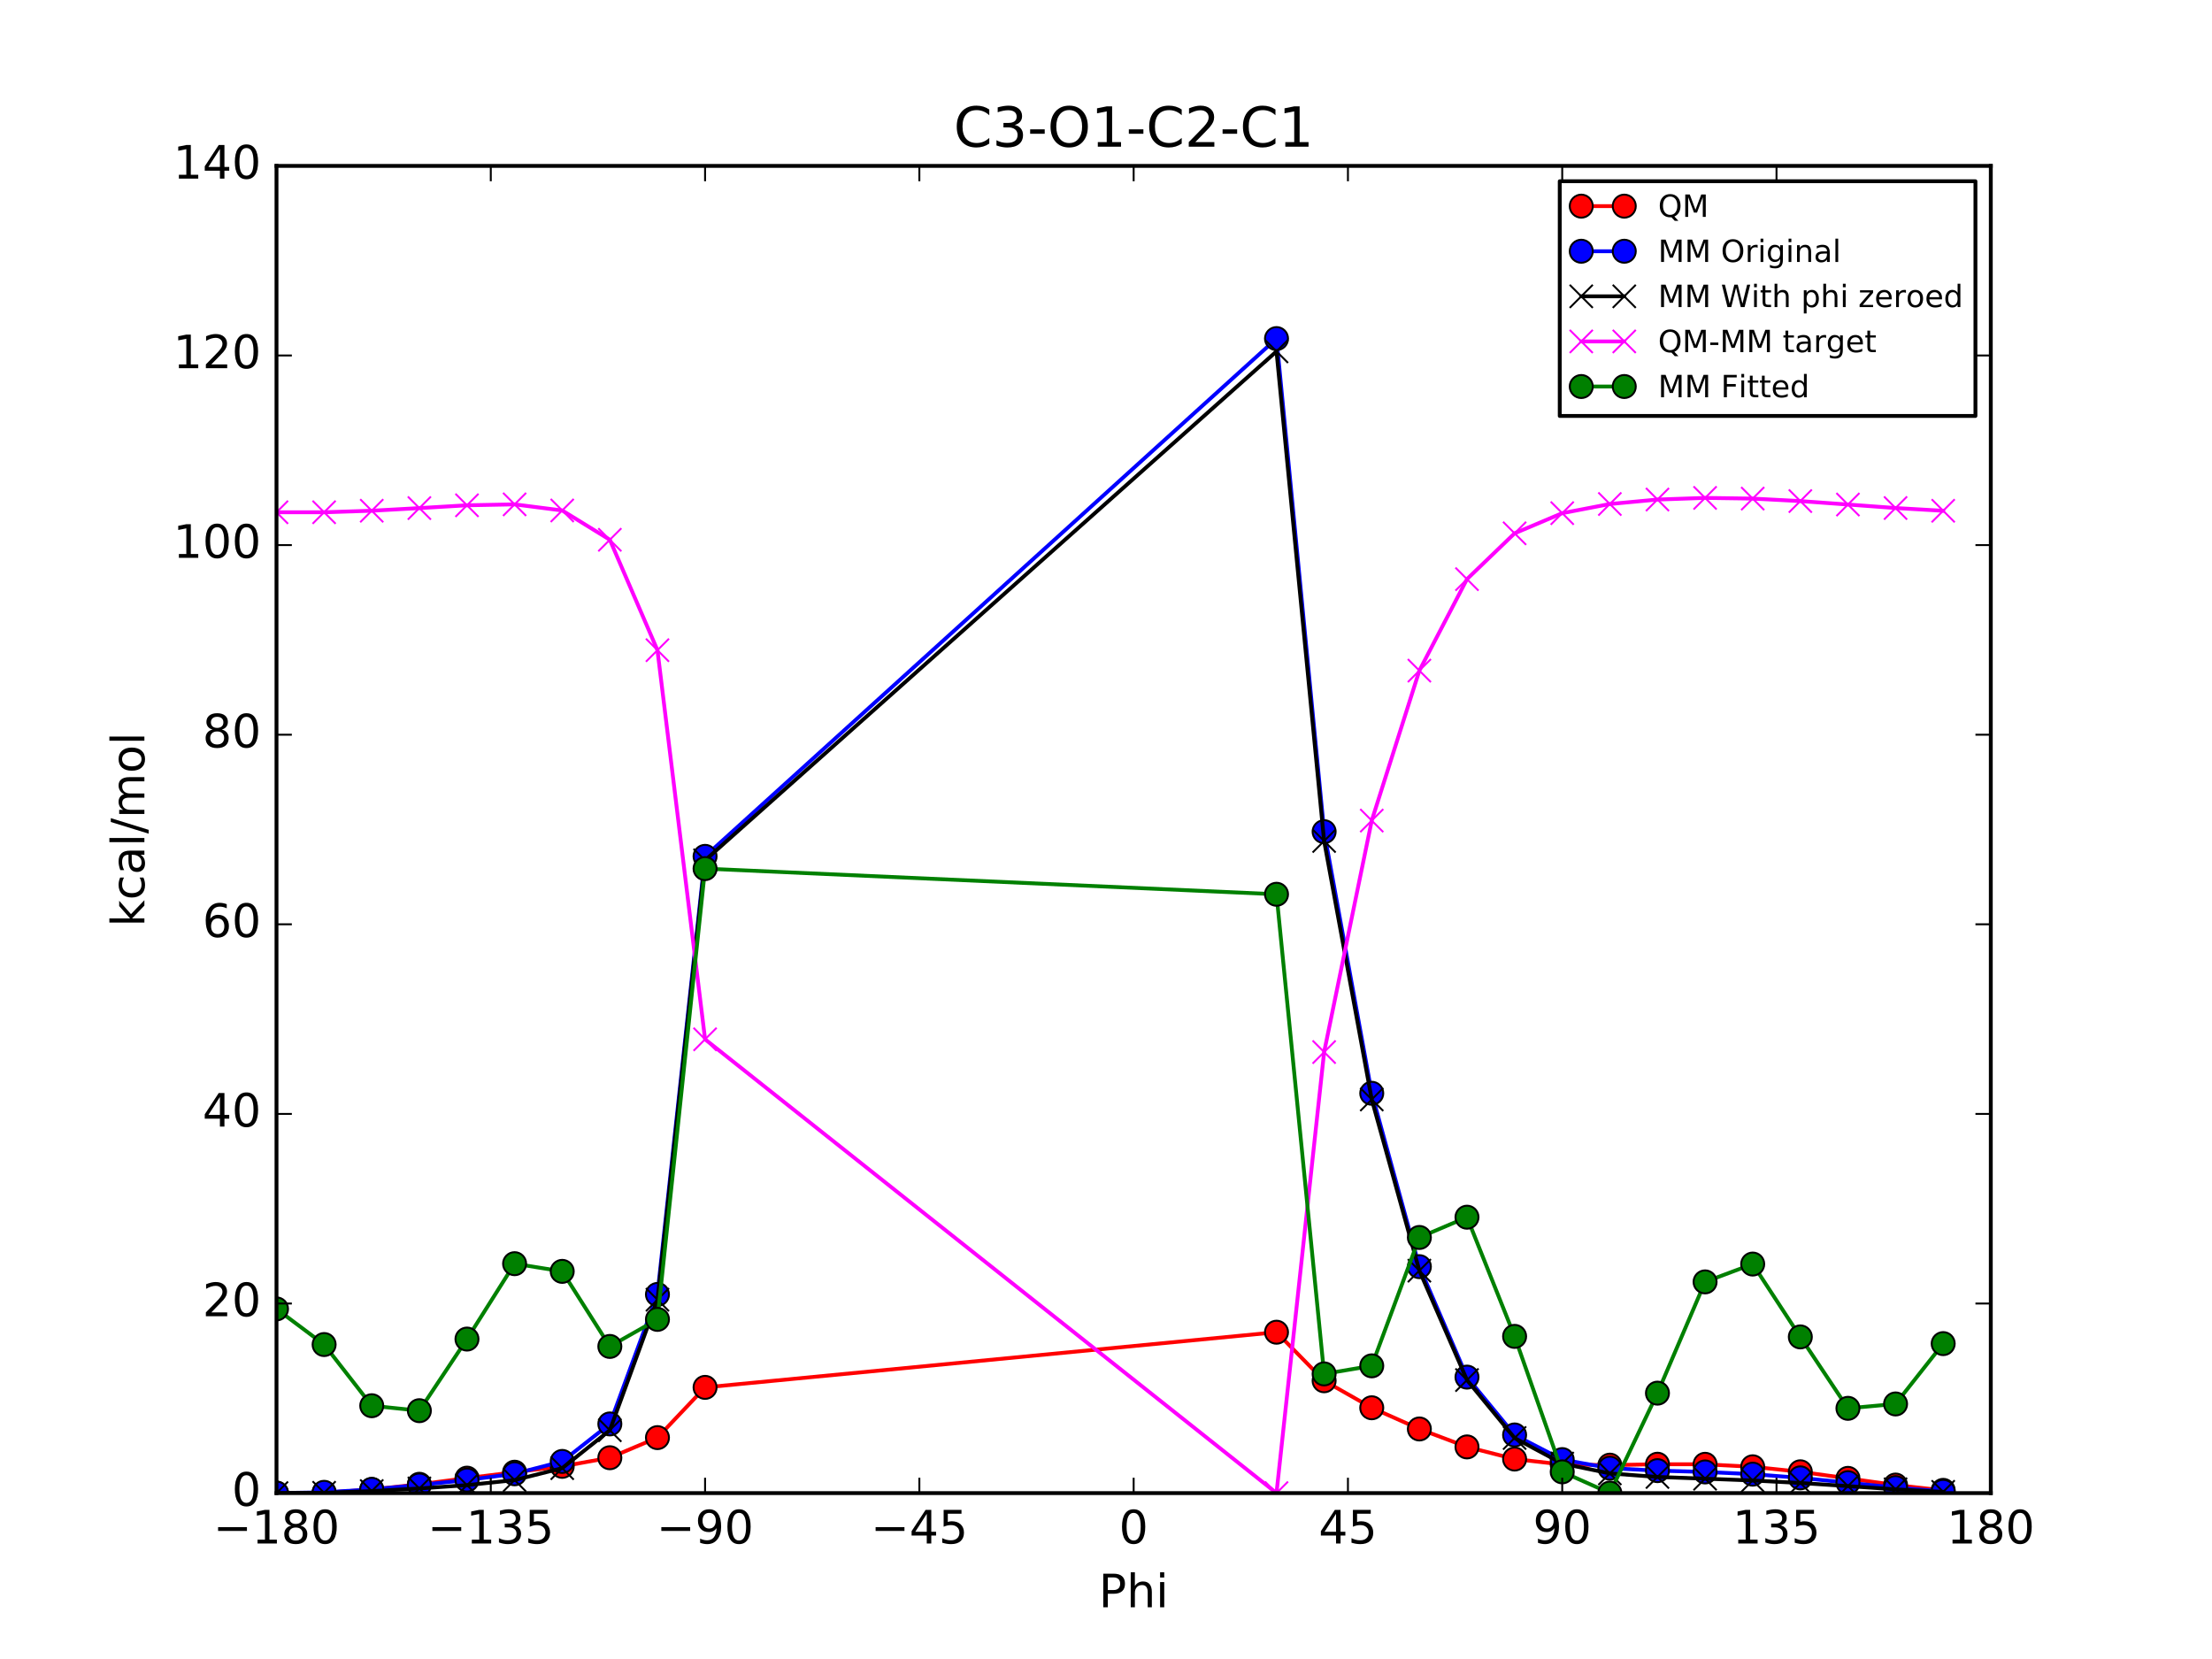 <?xml version="1.0" encoding="utf-8" standalone="no"?>
<!DOCTYPE svg PUBLIC "-//W3C//DTD SVG 1.1//EN"
  "http://www.w3.org/Graphics/SVG/1.1/DTD/svg11.dtd">
<!-- Created with matplotlib (http://matplotlib.org/) -->
<svg height="432pt" version="1.1" viewBox="0 0 576 432" width="576pt" xmlns="http://www.w3.org/2000/svg" xmlns:xlink="http://www.w3.org/1999/xlink">
 <defs>
  <style type="text/css">
*{stroke-linecap:butt;stroke-linejoin:round;stroke-miterlimit:100000;}
  </style>
 </defs>
 <g id="figure_1">
  <g id="patch_1">
   <path d="M 0 432 
L 576 432 
L 576 0 
L 0 0 
z
" style="fill:#ffffff;"/>
  </g>
  <g id="axes_1">
   <g id="patch_2">
    <path d="M 72 388.8 
L 518.4 388.8 
L 518.4 43.2 
L 72 43.2 
z
" style="fill:#ffffff;"/>
   </g>
   <g id="line2d_1">
    <path clip-path="url(#p81110e8c64)" d="M 72 388.8 
L 84.4 388.713 
L 96.8 387.875 
L 109.2 386.503 
L 121.6 384.907 
L 134 383.356 
L 146.4 381.832 
L 158.8 379.591 
L 171.2 374.352 
L 183.6 361.269 
L 332.4 346.904 
L 344.8 359.549 
L 357.2 366.582 
L 369.6 372.102 
L 382 376.774 
L 394.4 379.933 
L 406.8 381.343 
L 419.2 381.521 
L 431.6 381.28 
L 444 381.301 
L 456.4 381.949 
L 468.8 383.249 
L 481.2 384.962 
L 493.6 386.706 
L 506 388.086 
" style="fill:none;stroke:#ff0000;stroke-linecap:square;"/>
    <defs>
     <path d="M 0 3 
C 0.796 3 1.559 2.684 2.121 2.121 
C 2.684 1.559 3 0.796 3 0 
C 3 -0.796 2.684 -1.559 2.121 -2.121 
C 1.559 -2.684 0.796 -3 0 -3 
C -0.796 -3 -1.559 -2.684 -2.121 -2.121 
C -2.684 -1.559 -3 -0.796 -3 0 
C -3 0.796 -2.684 1.559 -2.121 2.121 
C -1.559 2.684 -0.796 3 0 3 
z
" id="ma8271ea68b" style="stroke:#000000;stroke-width:0.5;"/>
    </defs>
    <g clip-path="url(#p81110e8c64)">
     <use style="fill:#ff0000;stroke:#000000;stroke-width:0.5;" x="72" xlink:href="#ma8271ea68b" y="388.8"/>
     <use style="fill:#ff0000;stroke:#000000;stroke-width:0.5;" x="84.4" xlink:href="#ma8271ea68b" y="388.713"/>
     <use style="fill:#ff0000;stroke:#000000;stroke-width:0.5;" x="96.8" xlink:href="#ma8271ea68b" y="387.875"/>
     <use style="fill:#ff0000;stroke:#000000;stroke-width:0.5;" x="109.2" xlink:href="#ma8271ea68b" y="386.503"/>
     <use style="fill:#ff0000;stroke:#000000;stroke-width:0.5;" x="121.6" xlink:href="#ma8271ea68b" y="384.907"/>
     <use style="fill:#ff0000;stroke:#000000;stroke-width:0.5;" x="134" xlink:href="#ma8271ea68b" y="383.356"/>
     <use style="fill:#ff0000;stroke:#000000;stroke-width:0.5;" x="146.4" xlink:href="#ma8271ea68b" y="381.832"/>
     <use style="fill:#ff0000;stroke:#000000;stroke-width:0.5;" x="158.8" xlink:href="#ma8271ea68b" y="379.591"/>
     <use style="fill:#ff0000;stroke:#000000;stroke-width:0.5;" x="171.2" xlink:href="#ma8271ea68b" y="374.352"/>
     <use style="fill:#ff0000;stroke:#000000;stroke-width:0.5;" x="183.6" xlink:href="#ma8271ea68b" y="361.269"/>
     <use style="fill:#ff0000;stroke:#000000;stroke-width:0.5;" x="332.4" xlink:href="#ma8271ea68b" y="346.904"/>
     <use style="fill:#ff0000;stroke:#000000;stroke-width:0.5;" x="344.8" xlink:href="#ma8271ea68b" y="359.549"/>
     <use style="fill:#ff0000;stroke:#000000;stroke-width:0.5;" x="357.2" xlink:href="#ma8271ea68b" y="366.582"/>
     <use style="fill:#ff0000;stroke:#000000;stroke-width:0.5;" x="369.6" xlink:href="#ma8271ea68b" y="372.102"/>
     <use style="fill:#ff0000;stroke:#000000;stroke-width:0.5;" x="382" xlink:href="#ma8271ea68b" y="376.774"/>
     <use style="fill:#ff0000;stroke:#000000;stroke-width:0.5;" x="394.4" xlink:href="#ma8271ea68b" y="379.933"/>
     <use style="fill:#ff0000;stroke:#000000;stroke-width:0.5;" x="406.8" xlink:href="#ma8271ea68b" y="381.343"/>
     <use style="fill:#ff0000;stroke:#000000;stroke-width:0.5;" x="419.2" xlink:href="#ma8271ea68b" y="381.521"/>
     <use style="fill:#ff0000;stroke:#000000;stroke-width:0.5;" x="431.6" xlink:href="#ma8271ea68b" y="381.28"/>
     <use style="fill:#ff0000;stroke:#000000;stroke-width:0.5;" x="444" xlink:href="#ma8271ea68b" y="381.301"/>
     <use style="fill:#ff0000;stroke:#000000;stroke-width:0.5;" x="456.4" xlink:href="#ma8271ea68b" y="381.949"/>
     <use style="fill:#ff0000;stroke:#000000;stroke-width:0.5;" x="468.8" xlink:href="#ma8271ea68b" y="383.249"/>
     <use style="fill:#ff0000;stroke:#000000;stroke-width:0.5;" x="481.2" xlink:href="#ma8271ea68b" y="384.962"/>
     <use style="fill:#ff0000;stroke:#000000;stroke-width:0.5;" x="493.6" xlink:href="#ma8271ea68b" y="386.706"/>
     <use style="fill:#ff0000;stroke:#000000;stroke-width:0.5;" x="506" xlink:href="#ma8271ea68b" y="388.086"/>
    </g>
   </g>
   <g id="line2d_2">
    <path clip-path="url(#p81110e8c64)" d="M 72 388.8 
L 84.4 388.598 
L 96.8 387.829 
L 109.2 386.7 
L 121.6 385.397 
L 134 383.771 
L 146.4 380.55 
L 158.8 370.789 
L 171.2 337.072 
L 183.6 222.994 
L 332.4 88.17 
L 344.8 216.565 
L 357.2 284.687 
L 369.6 329.837 
L 382 358.597 
L 394.4 373.659 
L 406.8 380.075 
L 419.2 382.306 
L 431.6 382.953 
L 444 383.29 
L 456.4 383.868 
L 468.8 384.834 
L 481.2 386.087 
L 493.6 387.366 
L 506 388.355 
" style="fill:none;stroke:#0000ff;stroke-linecap:square;"/>
    <defs>
     <path d="M 0 3 
C 0.796 3 1.559 2.684 2.121 2.121 
C 2.684 1.559 3 0.796 3 0 
C 3 -0.796 2.684 -1.559 2.121 -2.121 
C 1.559 -2.684 0.796 -3 0 -3 
C -0.796 -3 -1.559 -2.684 -2.121 -2.121 
C -2.684 -1.559 -3 -0.796 -3 0 
C -3 0.796 -2.684 1.559 -2.121 2.121 
C -1.559 2.684 -0.796 3 0 3 
z
" id="m1f97019b48" style="stroke:#000000;stroke-width:0.5;"/>
    </defs>
    <g clip-path="url(#p81110e8c64)">
     <use style="fill:#0000ff;stroke:#000000;stroke-width:0.5;" x="72" xlink:href="#m1f97019b48" y="388.8"/>
     <use style="fill:#0000ff;stroke:#000000;stroke-width:0.5;" x="84.4" xlink:href="#m1f97019b48" y="388.598"/>
     <use style="fill:#0000ff;stroke:#000000;stroke-width:0.5;" x="96.8" xlink:href="#m1f97019b48" y="387.829"/>
     <use style="fill:#0000ff;stroke:#000000;stroke-width:0.5;" x="109.2" xlink:href="#m1f97019b48" y="386.7"/>
     <use style="fill:#0000ff;stroke:#000000;stroke-width:0.5;" x="121.6" xlink:href="#m1f97019b48" y="385.397"/>
     <use style="fill:#0000ff;stroke:#000000;stroke-width:0.5;" x="134" xlink:href="#m1f97019b48" y="383.771"/>
     <use style="fill:#0000ff;stroke:#000000;stroke-width:0.5;" x="146.4" xlink:href="#m1f97019b48" y="380.55"/>
     <use style="fill:#0000ff;stroke:#000000;stroke-width:0.5;" x="158.8" xlink:href="#m1f97019b48" y="370.789"/>
     <use style="fill:#0000ff;stroke:#000000;stroke-width:0.5;" x="171.2" xlink:href="#m1f97019b48" y="337.072"/>
     <use style="fill:#0000ff;stroke:#000000;stroke-width:0.5;" x="183.6" xlink:href="#m1f97019b48" y="222.994"/>
     <use style="fill:#0000ff;stroke:#000000;stroke-width:0.5;" x="332.4" xlink:href="#m1f97019b48" y="88.17"/>
     <use style="fill:#0000ff;stroke:#000000;stroke-width:0.5;" x="344.8" xlink:href="#m1f97019b48" y="216.565"/>
     <use style="fill:#0000ff;stroke:#000000;stroke-width:0.5;" x="357.2" xlink:href="#m1f97019b48" y="284.687"/>
     <use style="fill:#0000ff;stroke:#000000;stroke-width:0.5;" x="369.6" xlink:href="#m1f97019b48" y="329.837"/>
     <use style="fill:#0000ff;stroke:#000000;stroke-width:0.5;" x="382" xlink:href="#m1f97019b48" y="358.597"/>
     <use style="fill:#0000ff;stroke:#000000;stroke-width:0.5;" x="394.4" xlink:href="#m1f97019b48" y="373.659"/>
     <use style="fill:#0000ff;stroke:#000000;stroke-width:0.5;" x="406.8" xlink:href="#m1f97019b48" y="380.075"/>
     <use style="fill:#0000ff;stroke:#000000;stroke-width:0.5;" x="419.2" xlink:href="#m1f97019b48" y="382.306"/>
     <use style="fill:#0000ff;stroke:#000000;stroke-width:0.5;" x="431.6" xlink:href="#m1f97019b48" y="382.953"/>
     <use style="fill:#0000ff;stroke:#000000;stroke-width:0.5;" x="444" xlink:href="#m1f97019b48" y="383.29"/>
     <use style="fill:#0000ff;stroke:#000000;stroke-width:0.5;" x="456.4" xlink:href="#m1f97019b48" y="383.868"/>
     <use style="fill:#0000ff;stroke:#000000;stroke-width:0.5;" x="468.8" xlink:href="#m1f97019b48" y="384.834"/>
     <use style="fill:#0000ff;stroke:#000000;stroke-width:0.5;" x="481.2" xlink:href="#m1f97019b48" y="386.087"/>
     <use style="fill:#0000ff;stroke:#000000;stroke-width:0.5;" x="493.6" xlink:href="#m1f97019b48" y="387.366"/>
     <use style="fill:#0000ff;stroke:#000000;stroke-width:0.5;" x="506" xlink:href="#m1f97019b48" y="388.355"/>
    </g>
   </g>
   <g id="line2d_3">
    <path clip-path="url(#p81110e8c64)" d="M 72 388.8 
L 84.4 388.719 
L 96.8 388.277 
L 109.2 387.592 
L 121.6 386.727 
L 134 385.414 
L 146.4 382.303 
L 158.8 372.431 
L 171.2 338.439 
L 183.6 224.031 
L 332.4 91.499 
L 344.8 218.989 
L 357.2 286.3 
L 369.6 330.874 
L 382 359.363 
L 394.4 374.453 
L 406.8 381.112 
L 419.2 383.673 
L 431.6 384.595 
L 444 385.043 
L 456.4 385.511 
L 468.8 386.164 
L 481.2 386.979 
L 493.6 387.814 
L 506 388.475 
" style="fill:none;stroke:#000000;stroke-linecap:square;"/>
    <defs>
     <path d="M -3 3 
L 3 -3 
M -3 -3 
L 3 3 
" id="md65240d73e" style="stroke:#000000;stroke-width:0.5;"/>
    </defs>
    <g clip-path="url(#p81110e8c64)">
     <use style="stroke:#000000;stroke-width:0.5;" x="72" xlink:href="#md65240d73e" y="388.8"/>
     <use style="stroke:#000000;stroke-width:0.5;" x="84.4" xlink:href="#md65240d73e" y="388.719"/>
     <use style="stroke:#000000;stroke-width:0.5;" x="96.8" xlink:href="#md65240d73e" y="388.277"/>
     <use style="stroke:#000000;stroke-width:0.5;" x="109.2" xlink:href="#md65240d73e" y="387.592"/>
     <use style="stroke:#000000;stroke-width:0.5;" x="121.6" xlink:href="#md65240d73e" y="386.727"/>
     <use style="stroke:#000000;stroke-width:0.5;" x="134" xlink:href="#md65240d73e" y="385.414"/>
     <use style="stroke:#000000;stroke-width:0.5;" x="146.4" xlink:href="#md65240d73e" y="382.303"/>
     <use style="stroke:#000000;stroke-width:0.5;" x="158.8" xlink:href="#md65240d73e" y="372.431"/>
     <use style="stroke:#000000;stroke-width:0.5;" x="171.2" xlink:href="#md65240d73e" y="338.439"/>
     <use style="stroke:#000000;stroke-width:0.5;" x="183.6" xlink:href="#md65240d73e" y="224.031"/>
     <use style="stroke:#000000;stroke-width:0.5;" x="332.4" xlink:href="#md65240d73e" y="91.499"/>
     <use style="stroke:#000000;stroke-width:0.5;" x="344.8" xlink:href="#md65240d73e" y="218.989"/>
     <use style="stroke:#000000;stroke-width:0.5;" x="357.2" xlink:href="#md65240d73e" y="286.3"/>
     <use style="stroke:#000000;stroke-width:0.5;" x="369.6" xlink:href="#md65240d73e" y="330.874"/>
     <use style="stroke:#000000;stroke-width:0.5;" x="382" xlink:href="#md65240d73e" y="359.363"/>
     <use style="stroke:#000000;stroke-width:0.5;" x="394.4" xlink:href="#md65240d73e" y="374.453"/>
     <use style="stroke:#000000;stroke-width:0.5;" x="406.8" xlink:href="#md65240d73e" y="381.112"/>
     <use style="stroke:#000000;stroke-width:0.5;" x="419.2" xlink:href="#md65240d73e" y="383.673"/>
     <use style="stroke:#000000;stroke-width:0.5;" x="431.6" xlink:href="#md65240d73e" y="384.595"/>
     <use style="stroke:#000000;stroke-width:0.5;" x="444" xlink:href="#md65240d73e" y="385.043"/>
     <use style="stroke:#000000;stroke-width:0.5;" x="456.4" xlink:href="#md65240d73e" y="385.511"/>
     <use style="stroke:#000000;stroke-width:0.5;" x="468.8" xlink:href="#md65240d73e" y="386.164"/>
     <use style="stroke:#000000;stroke-width:0.5;" x="481.2" xlink:href="#md65240d73e" y="386.979"/>
     <use style="stroke:#000000;stroke-width:0.5;" x="493.6" xlink:href="#md65240d73e" y="387.814"/>
     <use style="stroke:#000000;stroke-width:0.5;" x="506" xlink:href="#md65240d73e" y="388.475"/>
    </g>
   </g>
   <g id="line2d_4">
    <path clip-path="url(#p81110e8c64)" d="M 72 133.395 
L 84.4 133.389 
L 96.8 132.993 
L 109.2 132.307 
L 121.6 131.576 
L 134 131.337 
L 146.4 132.925 
L 158.8 140.555 
L 171.2 169.308 
L 183.6 270.634 
L 332.4 388.8 
L 344.8 273.955 
L 357.2 213.678 
L 369.6 174.624 
L 382 150.806 
L 394.4 138.876 
L 406.8 133.627 
L 419.2 131.244 
L 431.6 130.08 
L 444 129.654 
L 456.4 129.833 
L 468.8 130.48 
L 481.2 131.378 
L 493.6 132.288 
L 506 133.006 
" style="fill:none;stroke:#ff00ff;stroke-linecap:square;"/>
    <defs>
     <path d="M -3 3 
L 3 -3 
M -3 -3 
L 3 3 
" id="m9baeb61583" style="stroke:#ff00ff;stroke-width:0.5;"/>
    </defs>
    <g clip-path="url(#p81110e8c64)">
     <use style="fill:#ff00ff;stroke:#ff00ff;stroke-width:0.5;" x="72" xlink:href="#m9baeb61583" y="133.395"/>
     <use style="fill:#ff00ff;stroke:#ff00ff;stroke-width:0.5;" x="84.4" xlink:href="#m9baeb61583" y="133.389"/>
     <use style="fill:#ff00ff;stroke:#ff00ff;stroke-width:0.5;" x="96.8" xlink:href="#m9baeb61583" y="132.993"/>
     <use style="fill:#ff00ff;stroke:#ff00ff;stroke-width:0.5;" x="109.2" xlink:href="#m9baeb61583" y="132.307"/>
     <use style="fill:#ff00ff;stroke:#ff00ff;stroke-width:0.5;" x="121.6" xlink:href="#m9baeb61583" y="131.576"/>
     <use style="fill:#ff00ff;stroke:#ff00ff;stroke-width:0.5;" x="134" xlink:href="#m9baeb61583" y="131.337"/>
     <use style="fill:#ff00ff;stroke:#ff00ff;stroke-width:0.5;" x="146.4" xlink:href="#m9baeb61583" y="132.925"/>
     <use style="fill:#ff00ff;stroke:#ff00ff;stroke-width:0.5;" x="158.8" xlink:href="#m9baeb61583" y="140.555"/>
     <use style="fill:#ff00ff;stroke:#ff00ff;stroke-width:0.5;" x="171.2" xlink:href="#m9baeb61583" y="169.308"/>
     <use style="fill:#ff00ff;stroke:#ff00ff;stroke-width:0.5;" x="183.6" xlink:href="#m9baeb61583" y="270.634"/>
     <use style="fill:#ff00ff;stroke:#ff00ff;stroke-width:0.5;" x="332.4" xlink:href="#m9baeb61583" y="388.8"/>
     <use style="fill:#ff00ff;stroke:#ff00ff;stroke-width:0.5;" x="344.8" xlink:href="#m9baeb61583" y="273.955"/>
     <use style="fill:#ff00ff;stroke:#ff00ff;stroke-width:0.5;" x="357.2" xlink:href="#m9baeb61583" y="213.678"/>
     <use style="fill:#ff00ff;stroke:#ff00ff;stroke-width:0.5;" x="369.6" xlink:href="#m9baeb61583" y="174.624"/>
     <use style="fill:#ff00ff;stroke:#ff00ff;stroke-width:0.5;" x="382" xlink:href="#m9baeb61583" y="150.806"/>
     <use style="fill:#ff00ff;stroke:#ff00ff;stroke-width:0.5;" x="394.4" xlink:href="#m9baeb61583" y="138.876"/>
     <use style="fill:#ff00ff;stroke:#ff00ff;stroke-width:0.5;" x="406.8" xlink:href="#m9baeb61583" y="133.627"/>
     <use style="fill:#ff00ff;stroke:#ff00ff;stroke-width:0.5;" x="419.2" xlink:href="#m9baeb61583" y="131.244"/>
     <use style="fill:#ff00ff;stroke:#ff00ff;stroke-width:0.5;" x="431.6" xlink:href="#m9baeb61583" y="130.08"/>
     <use style="fill:#ff00ff;stroke:#ff00ff;stroke-width:0.5;" x="444" xlink:href="#m9baeb61583" y="129.654"/>
     <use style="fill:#ff00ff;stroke:#ff00ff;stroke-width:0.5;" x="456.4" xlink:href="#m9baeb61583" y="129.833"/>
     <use style="fill:#ff00ff;stroke:#ff00ff;stroke-width:0.5;" x="468.8" xlink:href="#m9baeb61583" y="130.48"/>
     <use style="fill:#ff00ff;stroke:#ff00ff;stroke-width:0.5;" x="481.2" xlink:href="#m9baeb61583" y="131.378"/>
     <use style="fill:#ff00ff;stroke:#ff00ff;stroke-width:0.5;" x="493.6" xlink:href="#m9baeb61583" y="132.288"/>
     <use style="fill:#ff00ff;stroke:#ff00ff;stroke-width:0.5;" x="506" xlink:href="#m9baeb61583" y="133.006"/>
    </g>
   </g>
   <g id="line2d_5">
    <path clip-path="url(#p81110e8c64)" d="M 72 340.84 
L 84.4 350.117 
L 96.8 366.048 
L 109.2 367.339 
L 121.6 348.692 
L 134 329.061 
L 146.4 331.062 
L 158.8 350.609 
L 171.2 343.566 
L 183.6 226.185 
L 332.4 232.867 
L 344.8 357.761 
L 357.2 355.663 
L 369.6 322.232 
L 382 316.956 
L 394.4 347.99 
L 406.8 383.267 
L 419.2 388.8 
L 431.6 362.773 
L 444 333.802 
L 456.4 329.158 
L 468.8 348.129 
L 481.2 366.727 
L 493.6 365.585 
L 506 349.873 
" style="fill:none;stroke:#008000;stroke-linecap:square;"/>
    <defs>
     <path d="M 0 3 
C 0.796 3 1.559 2.684 2.121 2.121 
C 2.684 1.559 3 0.796 3 0 
C 3 -0.796 2.684 -1.559 2.121 -2.121 
C 1.559 -2.684 0.796 -3 0 -3 
C -0.796 -3 -1.559 -2.684 -2.121 -2.121 
C -2.684 -1.559 -3 -0.796 -3 0 
C -3 0.796 -2.684 1.559 -2.121 2.121 
C -1.559 2.684 -0.796 3 0 3 
z
" id="m49a1e9b60b" style="stroke:#000000;stroke-width:0.5;"/>
    </defs>
    <g clip-path="url(#p81110e8c64)">
     <use style="fill:#008000;stroke:#000000;stroke-width:0.5;" x="72" xlink:href="#m49a1e9b60b" y="340.84"/>
     <use style="fill:#008000;stroke:#000000;stroke-width:0.5;" x="84.4" xlink:href="#m49a1e9b60b" y="350.117"/>
     <use style="fill:#008000;stroke:#000000;stroke-width:0.5;" x="96.8" xlink:href="#m49a1e9b60b" y="366.048"/>
     <use style="fill:#008000;stroke:#000000;stroke-width:0.5;" x="109.2" xlink:href="#m49a1e9b60b" y="367.339"/>
     <use style="fill:#008000;stroke:#000000;stroke-width:0.5;" x="121.6" xlink:href="#m49a1e9b60b" y="348.692"/>
     <use style="fill:#008000;stroke:#000000;stroke-width:0.5;" x="134" xlink:href="#m49a1e9b60b" y="329.061"/>
     <use style="fill:#008000;stroke:#000000;stroke-width:0.5;" x="146.4" xlink:href="#m49a1e9b60b" y="331.062"/>
     <use style="fill:#008000;stroke:#000000;stroke-width:0.5;" x="158.8" xlink:href="#m49a1e9b60b" y="350.609"/>
     <use style="fill:#008000;stroke:#000000;stroke-width:0.5;" x="171.2" xlink:href="#m49a1e9b60b" y="343.566"/>
     <use style="fill:#008000;stroke:#000000;stroke-width:0.5;" x="183.6" xlink:href="#m49a1e9b60b" y="226.185"/>
     <use style="fill:#008000;stroke:#000000;stroke-width:0.5;" x="332.4" xlink:href="#m49a1e9b60b" y="232.867"/>
     <use style="fill:#008000;stroke:#000000;stroke-width:0.5;" x="344.8" xlink:href="#m49a1e9b60b" y="357.761"/>
     <use style="fill:#008000;stroke:#000000;stroke-width:0.5;" x="357.2" xlink:href="#m49a1e9b60b" y="355.663"/>
     <use style="fill:#008000;stroke:#000000;stroke-width:0.5;" x="369.6" xlink:href="#m49a1e9b60b" y="322.232"/>
     <use style="fill:#008000;stroke:#000000;stroke-width:0.5;" x="382" xlink:href="#m49a1e9b60b" y="316.956"/>
     <use style="fill:#008000;stroke:#000000;stroke-width:0.5;" x="394.4" xlink:href="#m49a1e9b60b" y="347.99"/>
     <use style="fill:#008000;stroke:#000000;stroke-width:0.5;" x="406.8" xlink:href="#m49a1e9b60b" y="383.267"/>
     <use style="fill:#008000;stroke:#000000;stroke-width:0.5;" x="419.2" xlink:href="#m49a1e9b60b" y="388.8"/>
     <use style="fill:#008000;stroke:#000000;stroke-width:0.5;" x="431.6" xlink:href="#m49a1e9b60b" y="362.773"/>
     <use style="fill:#008000;stroke:#000000;stroke-width:0.5;" x="444" xlink:href="#m49a1e9b60b" y="333.802"/>
     <use style="fill:#008000;stroke:#000000;stroke-width:0.5;" x="456.4" xlink:href="#m49a1e9b60b" y="329.158"/>
     <use style="fill:#008000;stroke:#000000;stroke-width:0.5;" x="468.8" xlink:href="#m49a1e9b60b" y="348.129"/>
     <use style="fill:#008000;stroke:#000000;stroke-width:0.5;" x="481.2" xlink:href="#m49a1e9b60b" y="366.727"/>
     <use style="fill:#008000;stroke:#000000;stroke-width:0.5;" x="493.6" xlink:href="#m49a1e9b60b" y="365.585"/>
     <use style="fill:#008000;stroke:#000000;stroke-width:0.5;" x="506" xlink:href="#m49a1e9b60b" y="349.873"/>
    </g>
   </g>
   <g id="patch_3">
    <path d="M 518.4 388.8 
L 518.4 43.2 
" style="fill:none;stroke:#000000;stroke-linecap:square;stroke-linejoin:miter;"/>
   </g>
   <g id="patch_4">
    <path d="M 72 388.8 
L 518.4 388.8 
" style="fill:none;stroke:#000000;stroke-linecap:square;stroke-linejoin:miter;"/>
   </g>
   <g id="patch_5">
    <path d="M 72 388.8 
L 72 43.2 
" style="fill:none;stroke:#000000;stroke-linecap:square;stroke-linejoin:miter;"/>
   </g>
   <g id="patch_6">
    <path d="M 72 43.2 
L 518.4 43.2 
" style="fill:none;stroke:#000000;stroke-linecap:square;stroke-linejoin:miter;"/>
   </g>
   <g id="matplotlib.axis_1">
    <g id="xtick_1">
     <g id="line2d_6">
      <defs>
       <path d="M 0 0 
L 0 -4 
" id="m43f7972f97" style="stroke:#000000;stroke-width:0.5;"/>
      </defs>
      <g>
       <use style="stroke:#000000;stroke-width:0.5;" x="72.0" xlink:href="#m43f7972f97" y="388.8"/>
      </g>
     </g>
     <g id="line2d_7">
      <defs>
       <path d="M 0 0 
L 0 4 
" id="me7f6d8bdca" style="stroke:#000000;stroke-width:0.5;"/>
      </defs>
      <g>
       <use style="stroke:#000000;stroke-width:0.5;" x="72.0" xlink:href="#me7f6d8bdca" y="43.2"/>
      </g>
     </g>
     <g id="text_1">
      <!-- −180 -->
      <defs>
       <path d="M 12.406 8.297 
L 28.516 8.297 
L 28.516 63.922 
L 10.984 60.406 
L 10.984 69.391 
L 28.422 72.906 
L 38.281 72.906 
L 38.281 8.297 
L 54.391 8.297 
L 54.391 0 
L 12.406 0 
z
" id="BitstreamVeraSans-Roman-31"/>
       <path d="M 31.781 34.625 
Q 24.75 34.625 20.719 30.859 
Q 16.703 27.094 16.703 20.516 
Q 16.703 13.922 20.719 10.156 
Q 24.75 6.391 31.781 6.391 
Q 38.812 6.391 42.859 10.172 
Q 46.922 13.969 46.922 20.516 
Q 46.922 27.094 42.891 30.859 
Q 38.875 34.625 31.781 34.625 
M 21.922 38.812 
Q 15.578 40.375 12.031 44.719 
Q 8.5 49.078 8.5 55.328 
Q 8.5 64.062 14.719 69.141 
Q 20.953 74.219 31.781 74.219 
Q 42.672 74.219 48.875 69.141 
Q 55.078 64.062 55.078 55.328 
Q 55.078 49.078 51.531 44.719 
Q 48 40.375 41.703 38.812 
Q 48.828 37.156 52.797 32.312 
Q 56.781 27.484 56.781 20.516 
Q 56.781 9.906 50.312 4.234 
Q 43.844 -1.422 31.781 -1.422 
Q 19.734 -1.422 13.25 4.234 
Q 6.781 9.906 6.781 20.516 
Q 6.781 27.484 10.781 32.312 
Q 14.797 37.156 21.922 38.812 
M 18.312 54.391 
Q 18.312 48.734 21.844 45.562 
Q 25.391 42.391 31.781 42.391 
Q 38.141 42.391 41.719 45.562 
Q 45.312 48.734 45.312 54.391 
Q 45.312 60.062 41.719 63.234 
Q 38.141 66.406 31.781 66.406 
Q 25.391 66.406 21.844 63.234 
Q 18.312 60.062 18.312 54.391 
" id="BitstreamVeraSans-Roman-38"/>
       <path d="M 10.594 35.5 
L 73.188 35.5 
L 73.188 27.203 
L 10.594 27.203 
z
" id="BitstreamVeraSans-Roman-2212"/>
       <path d="M 31.781 66.406 
Q 24.172 66.406 20.328 58.906 
Q 16.5 51.422 16.5 36.375 
Q 16.5 21.391 20.328 13.891 
Q 24.172 6.391 31.781 6.391 
Q 39.453 6.391 43.281 13.891 
Q 47.125 21.391 47.125 36.375 
Q 47.125 51.422 43.281 58.906 
Q 39.453 66.406 31.781 66.406 
M 31.781 74.219 
Q 44.047 74.219 50.516 64.516 
Q 56.984 54.828 56.984 36.375 
Q 56.984 17.969 50.516 8.266 
Q 44.047 -1.422 31.781 -1.422 
Q 19.531 -1.422 13.062 8.266 
Q 6.594 17.969 6.594 36.375 
Q 6.594 54.828 13.062 64.516 
Q 19.531 74.219 31.781 74.219 
" id="BitstreamVeraSans-Roman-30"/>
      </defs>
      <g transform="translate(55.52 401.918)scale(0.12 -0.12)">
       <use xlink:href="#BitstreamVeraSans-Roman-2212"/>
       <use x="83.789" xlink:href="#BitstreamVeraSans-Roman-31"/>
       <use x="147.412" xlink:href="#BitstreamVeraSans-Roman-38"/>
       <use x="211.035" xlink:href="#BitstreamVeraSans-Roman-30"/>
      </g>
     </g>
    </g>
    <g id="xtick_2">
     <g id="line2d_8">
      <g>
       <use style="stroke:#000000;stroke-width:0.5;" x="127.8" xlink:href="#m43f7972f97" y="388.8"/>
      </g>
     </g>
     <g id="line2d_9">
      <g>
       <use style="stroke:#000000;stroke-width:0.5;" x="127.8" xlink:href="#me7f6d8bdca" y="43.2"/>
      </g>
     </g>
     <g id="text_2">
      <!-- −135 -->
      <defs>
       <path d="M 10.797 72.906 
L 49.516 72.906 
L 49.516 64.594 
L 19.828 64.594 
L 19.828 46.734 
Q 21.969 47.469 24.109 47.828 
Q 26.266 48.188 28.422 48.188 
Q 40.625 48.188 47.75 41.5 
Q 54.891 34.812 54.891 23.391 
Q 54.891 11.625 47.562 5.094 
Q 40.234 -1.422 26.906 -1.422 
Q 22.312 -1.422 17.547 -0.641 
Q 12.797 0.141 7.719 1.703 
L 7.719 11.625 
Q 12.109 9.234 16.797 8.062 
Q 21.484 6.891 26.703 6.891 
Q 35.156 6.891 40.078 11.328 
Q 45.016 15.766 45.016 23.391 
Q 45.016 31 40.078 35.438 
Q 35.156 39.891 26.703 39.891 
Q 22.75 39.891 18.812 39.016 
Q 14.891 38.141 10.797 36.281 
z
" id="BitstreamVeraSans-Roman-35"/>
       <path d="M 40.578 39.312 
Q 47.656 37.797 51.625 33 
Q 55.609 28.219 55.609 21.188 
Q 55.609 10.406 48.188 4.484 
Q 40.766 -1.422 27.094 -1.422 
Q 22.516 -1.422 17.656 -0.516 
Q 12.797 0.391 7.625 2.203 
L 7.625 11.719 
Q 11.719 9.328 16.594 8.109 
Q 21.484 6.891 26.812 6.891 
Q 36.078 6.891 40.938 10.547 
Q 45.797 14.203 45.797 21.188 
Q 45.797 27.641 41.281 31.266 
Q 36.766 34.906 28.719 34.906 
L 20.219 34.906 
L 20.219 43.016 
L 29.109 43.016 
Q 36.375 43.016 40.234 45.922 
Q 44.094 48.828 44.094 54.297 
Q 44.094 59.906 40.109 62.906 
Q 36.141 65.922 28.719 65.922 
Q 24.656 65.922 20.016 65.031 
Q 15.375 64.156 9.812 62.312 
L 9.812 71.094 
Q 15.438 72.656 20.344 73.438 
Q 25.25 74.219 29.594 74.219 
Q 40.828 74.219 47.359 69.109 
Q 53.906 64.016 53.906 55.328 
Q 53.906 49.266 50.438 45.094 
Q 46.969 40.922 40.578 39.312 
" id="BitstreamVeraSans-Roman-33"/>
      </defs>
      <g transform="translate(111.32 401.918)scale(0.12 -0.12)">
       <use xlink:href="#BitstreamVeraSans-Roman-2212"/>
       <use x="83.789" xlink:href="#BitstreamVeraSans-Roman-31"/>
       <use x="147.412" xlink:href="#BitstreamVeraSans-Roman-33"/>
       <use x="211.035" xlink:href="#BitstreamVeraSans-Roman-35"/>
      </g>
     </g>
    </g>
    <g id="xtick_3">
     <g id="line2d_10">
      <g>
       <use style="stroke:#000000;stroke-width:0.5;" x="183.6" xlink:href="#m43f7972f97" y="388.8"/>
      </g>
     </g>
     <g id="line2d_11">
      <g>
       <use style="stroke:#000000;stroke-width:0.5;" x="183.6" xlink:href="#me7f6d8bdca" y="43.2"/>
      </g>
     </g>
     <g id="text_3">
      <!-- −90 -->
      <defs>
       <path d="M 10.984 1.516 
L 10.984 10.5 
Q 14.703 8.734 18.5 7.812 
Q 22.312 6.891 25.984 6.891 
Q 35.75 6.891 40.891 13.453 
Q 46.047 20.016 46.781 33.406 
Q 43.953 29.203 39.594 26.953 
Q 35.25 24.703 29.984 24.703 
Q 19.047 24.703 12.672 31.312 
Q 6.297 37.938 6.297 49.422 
Q 6.297 60.641 12.938 67.422 
Q 19.578 74.219 30.609 74.219 
Q 43.266 74.219 49.922 64.516 
Q 56.594 54.828 56.594 36.375 
Q 56.594 19.141 48.406 8.859 
Q 40.234 -1.422 26.422 -1.422 
Q 22.703 -1.422 18.891 -0.688 
Q 15.094 0.047 10.984 1.516 
M 30.609 32.422 
Q 37.25 32.422 41.125 36.953 
Q 45.016 41.5 45.016 49.422 
Q 45.016 57.281 41.125 61.844 
Q 37.25 66.406 30.609 66.406 
Q 23.969 66.406 20.094 61.844 
Q 16.219 57.281 16.219 49.422 
Q 16.219 41.5 20.094 36.953 
Q 23.969 32.422 30.609 32.422 
" id="BitstreamVeraSans-Roman-39"/>
      </defs>
      <g transform="translate(170.937 401.918)scale(0.12 -0.12)">
       <use xlink:href="#BitstreamVeraSans-Roman-2212"/>
       <use x="83.789" xlink:href="#BitstreamVeraSans-Roman-39"/>
       <use x="147.412" xlink:href="#BitstreamVeraSans-Roman-30"/>
      </g>
     </g>
    </g>
    <g id="xtick_4">
     <g id="line2d_12">
      <g>
       <use style="stroke:#000000;stroke-width:0.5;" x="239.4" xlink:href="#m43f7972f97" y="388.8"/>
      </g>
     </g>
     <g id="line2d_13">
      <g>
       <use style="stroke:#000000;stroke-width:0.5;" x="239.4" xlink:href="#me7f6d8bdca" y="43.2"/>
      </g>
     </g>
     <g id="text_4">
      <!-- −45 -->
      <defs>
       <path d="M 37.797 64.312 
L 12.891 25.391 
L 37.797 25.391 
z
M 35.203 72.906 
L 47.609 72.906 
L 47.609 25.391 
L 58.016 25.391 
L 58.016 17.188 
L 47.609 17.188 
L 47.609 0 
L 37.797 0 
L 37.797 17.188 
L 4.891 17.188 
L 4.891 26.703 
z
" id="BitstreamVeraSans-Roman-34"/>
      </defs>
      <g transform="translate(226.737 401.918)scale(0.12 -0.12)">
       <use xlink:href="#BitstreamVeraSans-Roman-2212"/>
       <use x="83.789" xlink:href="#BitstreamVeraSans-Roman-34"/>
       <use x="147.412" xlink:href="#BitstreamVeraSans-Roman-35"/>
      </g>
     </g>
    </g>
    <g id="xtick_5">
     <g id="line2d_14">
      <g>
       <use style="stroke:#000000;stroke-width:0.5;" x="295.2" xlink:href="#m43f7972f97" y="388.8"/>
      </g>
     </g>
     <g id="line2d_15">
      <g>
       <use style="stroke:#000000;stroke-width:0.5;" x="295.2" xlink:href="#me7f6d8bdca" y="43.2"/>
      </g>
     </g>
     <g id="text_5">
      <!-- 0 -->
      <g transform="translate(291.382 401.918)scale(0.12 -0.12)">
       <use xlink:href="#BitstreamVeraSans-Roman-30"/>
      </g>
     </g>
    </g>
    <g id="xtick_6">
     <g id="line2d_16">
      <g>
       <use style="stroke:#000000;stroke-width:0.5;" x="351.0" xlink:href="#m43f7972f97" y="388.8"/>
      </g>
     </g>
     <g id="line2d_17">
      <g>
       <use style="stroke:#000000;stroke-width:0.5;" x="351.0" xlink:href="#me7f6d8bdca" y="43.2"/>
      </g>
     </g>
     <g id="text_6">
      <!-- 45 -->
      <g transform="translate(343.365 401.918)scale(0.12 -0.12)">
       <use xlink:href="#BitstreamVeraSans-Roman-34"/>
       <use x="63.623" xlink:href="#BitstreamVeraSans-Roman-35"/>
      </g>
     </g>
    </g>
    <g id="xtick_7">
     <g id="line2d_18">
      <g>
       <use style="stroke:#000000;stroke-width:0.5;" x="406.8" xlink:href="#m43f7972f97" y="388.8"/>
      </g>
     </g>
     <g id="line2d_19">
      <g>
       <use style="stroke:#000000;stroke-width:0.5;" x="406.8" xlink:href="#me7f6d8bdca" y="43.2"/>
      </g>
     </g>
     <g id="text_7">
      <!-- 90 -->
      <g transform="translate(399.165 401.918)scale(0.12 -0.12)">
       <use xlink:href="#BitstreamVeraSans-Roman-39"/>
       <use x="63.623" xlink:href="#BitstreamVeraSans-Roman-30"/>
      </g>
     </g>
    </g>
    <g id="xtick_8">
     <g id="line2d_20">
      <g>
       <use style="stroke:#000000;stroke-width:0.5;" x="462.6" xlink:href="#m43f7972f97" y="388.8"/>
      </g>
     </g>
     <g id="line2d_21">
      <g>
       <use style="stroke:#000000;stroke-width:0.5;" x="462.6" xlink:href="#me7f6d8bdca" y="43.2"/>
      </g>
     </g>
     <g id="text_8">
      <!-- 135 -->
      <g transform="translate(451.147 401.918)scale(0.12 -0.12)">
       <use xlink:href="#BitstreamVeraSans-Roman-31"/>
       <use x="63.623" xlink:href="#BitstreamVeraSans-Roman-33"/>
       <use x="127.246" xlink:href="#BitstreamVeraSans-Roman-35"/>
      </g>
     </g>
    </g>
    <g id="xtick_9">
     <g id="line2d_22">
      <g>
       <use style="stroke:#000000;stroke-width:0.5;" x="518.4" xlink:href="#m43f7972f97" y="388.8"/>
      </g>
     </g>
     <g id="line2d_23">
      <g>
       <use style="stroke:#000000;stroke-width:0.5;" x="518.4" xlink:href="#me7f6d8bdca" y="43.2"/>
      </g>
     </g>
     <g id="text_9">
      <!-- 180 -->
      <g transform="translate(506.947 401.918)scale(0.12 -0.12)">
       <use xlink:href="#BitstreamVeraSans-Roman-31"/>
       <use x="63.623" xlink:href="#BitstreamVeraSans-Roman-38"/>
       <use x="127.246" xlink:href="#BitstreamVeraSans-Roman-30"/>
      </g>
     </g>
    </g>
    <g id="text_10">
     <!-- Phi -->
     <defs>
      <path d="M 19.672 64.797 
L 19.672 37.406 
L 32.078 37.406 
Q 38.969 37.406 42.719 40.969 
Q 46.484 44.531 46.484 51.125 
Q 46.484 57.672 42.719 61.234 
Q 38.969 64.797 32.078 64.797 
z
M 9.812 72.906 
L 32.078 72.906 
Q 44.344 72.906 50.609 67.359 
Q 56.891 61.812 56.891 51.125 
Q 56.891 40.328 50.609 34.812 
Q 44.344 29.297 32.078 29.297 
L 19.672 29.297 
L 19.672 0 
L 9.812 0 
z
" id="BitstreamVeraSans-Roman-50"/>
      <path d="M 9.422 54.688 
L 18.406 54.688 
L 18.406 0 
L 9.422 0 
z
M 9.422 75.984 
L 18.406 75.984 
L 18.406 64.594 
L 9.422 64.594 
z
" id="BitstreamVeraSans-Roman-69"/>
      <path d="M 54.891 33.016 
L 54.891 0 
L 45.906 0 
L 45.906 32.719 
Q 45.906 40.484 42.875 44.328 
Q 39.844 48.188 33.797 48.188 
Q 26.516 48.188 22.312 43.547 
Q 18.109 38.922 18.109 30.906 
L 18.109 0 
L 9.078 0 
L 9.078 75.984 
L 18.109 75.984 
L 18.109 46.188 
Q 21.344 51.125 25.703 53.562 
Q 30.078 56 35.797 56 
Q 45.219 56 50.047 50.172 
Q 54.891 44.344 54.891 33.016 
" id="BitstreamVeraSans-Roman-68"/>
     </defs>
     <g transform="translate(286.113 418.532)scale(0.12 -0.12)">
      <use xlink:href="#BitstreamVeraSans-Roman-50"/>
      <use x="60.303" xlink:href="#BitstreamVeraSans-Roman-68"/>
      <use x="123.682" xlink:href="#BitstreamVeraSans-Roman-69"/>
     </g>
    </g>
   </g>
   <g id="matplotlib.axis_2">
    <g id="ytick_1">
     <g id="line2d_24">
      <defs>
       <path d="M 0 0 
L 4 0 
" id="m8aaae7b414" style="stroke:#000000;stroke-width:0.5;"/>
      </defs>
      <g>
       <use style="stroke:#000000;stroke-width:0.5;" x="72.0" xlink:href="#m8aaae7b414" y="388.8"/>
      </g>
     </g>
     <g id="line2d_25">
      <defs>
       <path d="M 0 0 
L -4 0 
" id="m0a373ed9d3" style="stroke:#000000;stroke-width:0.5;"/>
      </defs>
      <g>
       <use style="stroke:#000000;stroke-width:0.5;" x="518.4" xlink:href="#m0a373ed9d3" y="388.8"/>
      </g>
     </g>
     <g id="text_11">
      <!-- 0 -->
      <g transform="translate(60.365 392.111)scale(0.12 -0.12)">
       <use xlink:href="#BitstreamVeraSans-Roman-30"/>
      </g>
     </g>
    </g>
    <g id="ytick_2">
     <g id="line2d_26">
      <g>
       <use style="stroke:#000000;stroke-width:0.5;" x="72.0" xlink:href="#m8aaae7b414" y="339.429"/>
      </g>
     </g>
     <g id="line2d_27">
      <g>
       <use style="stroke:#000000;stroke-width:0.5;" x="518.4" xlink:href="#m0a373ed9d3" y="339.429"/>
      </g>
     </g>
     <g id="text_12">
      <!-- 20 -->
      <defs>
       <path d="M 19.188 8.297 
L 53.609 8.297 
L 53.609 0 
L 7.328 0 
L 7.328 8.297 
Q 12.938 14.109 22.625 23.891 
Q 32.328 33.688 34.812 36.531 
Q 39.547 41.844 41.422 45.531 
Q 43.312 49.219 43.312 52.781 
Q 43.312 58.594 39.234 62.25 
Q 35.156 65.922 28.609 65.922 
Q 23.969 65.922 18.812 64.312 
Q 13.672 62.703 7.812 59.422 
L 7.812 69.391 
Q 13.766 71.781 18.938 73 
Q 24.125 74.219 28.422 74.219 
Q 39.75 74.219 46.484 68.547 
Q 53.219 62.891 53.219 53.422 
Q 53.219 48.922 51.531 44.891 
Q 49.859 40.875 45.406 35.406 
Q 44.188 33.984 37.641 27.219 
Q 31.109 20.453 19.188 8.297 
" id="BitstreamVeraSans-Roman-32"/>
      </defs>
      <g transform="translate(52.73 342.74)scale(0.12 -0.12)">
       <use xlink:href="#BitstreamVeraSans-Roman-32"/>
       <use x="63.623" xlink:href="#BitstreamVeraSans-Roman-30"/>
      </g>
     </g>
    </g>
    <g id="ytick_3">
     <g id="line2d_28">
      <g>
       <use style="stroke:#000000;stroke-width:0.5;" x="72.0" xlink:href="#m8aaae7b414" y="290.057"/>
      </g>
     </g>
     <g id="line2d_29">
      <g>
       <use style="stroke:#000000;stroke-width:0.5;" x="518.4" xlink:href="#m0a373ed9d3" y="290.057"/>
      </g>
     </g>
     <g id="text_13">
      <!-- 40 -->
      <g transform="translate(52.73 293.368)scale(0.12 -0.12)">
       <use xlink:href="#BitstreamVeraSans-Roman-34"/>
       <use x="63.623" xlink:href="#BitstreamVeraSans-Roman-30"/>
      </g>
     </g>
    </g>
    <g id="ytick_4">
     <g id="line2d_30">
      <g>
       <use style="stroke:#000000;stroke-width:0.5;" x="72.0" xlink:href="#m8aaae7b414" y="240.686"/>
      </g>
     </g>
     <g id="line2d_31">
      <g>
       <use style="stroke:#000000;stroke-width:0.5;" x="518.4" xlink:href="#m0a373ed9d3" y="240.686"/>
      </g>
     </g>
     <g id="text_14">
      <!-- 60 -->
      <defs>
       <path d="M 33.016 40.375 
Q 26.375 40.375 22.484 35.828 
Q 18.609 31.297 18.609 23.391 
Q 18.609 15.531 22.484 10.953 
Q 26.375 6.391 33.016 6.391 
Q 39.656 6.391 43.531 10.953 
Q 47.406 15.531 47.406 23.391 
Q 47.406 31.297 43.531 35.828 
Q 39.656 40.375 33.016 40.375 
M 52.594 71.297 
L 52.594 62.312 
Q 48.875 64.062 45.094 64.984 
Q 41.312 65.922 37.594 65.922 
Q 27.828 65.922 22.672 59.328 
Q 17.531 52.734 16.797 39.406 
Q 19.672 43.656 24.016 45.922 
Q 28.375 48.188 33.594 48.188 
Q 44.578 48.188 50.953 41.516 
Q 57.328 34.859 57.328 23.391 
Q 57.328 12.156 50.688 5.359 
Q 44.047 -1.422 33.016 -1.422 
Q 20.359 -1.422 13.672 8.266 
Q 6.984 17.969 6.984 36.375 
Q 6.984 53.656 15.188 63.938 
Q 23.391 74.219 37.203 74.219 
Q 40.922 74.219 44.703 73.484 
Q 48.484 72.75 52.594 71.297 
" id="BitstreamVeraSans-Roman-36"/>
      </defs>
      <g transform="translate(52.73 243.997)scale(0.12 -0.12)">
       <use xlink:href="#BitstreamVeraSans-Roman-36"/>
       <use x="63.623" xlink:href="#BitstreamVeraSans-Roman-30"/>
      </g>
     </g>
    </g>
    <g id="ytick_5">
     <g id="line2d_32">
      <g>
       <use style="stroke:#000000;stroke-width:0.5;" x="72.0" xlink:href="#m8aaae7b414" y="191.314"/>
      </g>
     </g>
     <g id="line2d_33">
      <g>
       <use style="stroke:#000000;stroke-width:0.5;" x="518.4" xlink:href="#m0a373ed9d3" y="191.314"/>
      </g>
     </g>
     <g id="text_15">
      <!-- 80 -->
      <g transform="translate(52.73 194.626)scale(0.12 -0.12)">
       <use xlink:href="#BitstreamVeraSans-Roman-38"/>
       <use x="63.623" xlink:href="#BitstreamVeraSans-Roman-30"/>
      </g>
     </g>
    </g>
    <g id="ytick_6">
     <g id="line2d_34">
      <g>
       <use style="stroke:#000000;stroke-width:0.5;" x="72.0" xlink:href="#m8aaae7b414" y="141.943"/>
      </g>
     </g>
     <g id="line2d_35">
      <g>
       <use style="stroke:#000000;stroke-width:0.5;" x="518.4" xlink:href="#m0a373ed9d3" y="141.943"/>
      </g>
     </g>
     <g id="text_16">
      <!-- 100 -->
      <g transform="translate(45.095 145.254)scale(0.12 -0.12)">
       <use xlink:href="#BitstreamVeraSans-Roman-31"/>
       <use x="63.623" xlink:href="#BitstreamVeraSans-Roman-30"/>
       <use x="127.246" xlink:href="#BitstreamVeraSans-Roman-30"/>
      </g>
     </g>
    </g>
    <g id="ytick_7">
     <g id="line2d_36">
      <g>
       <use style="stroke:#000000;stroke-width:0.5;" x="72.0" xlink:href="#m8aaae7b414" y="92.571"/>
      </g>
     </g>
     <g id="line2d_37">
      <g>
       <use style="stroke:#000000;stroke-width:0.5;" x="518.4" xlink:href="#m0a373ed9d3" y="92.571"/>
      </g>
     </g>
     <g id="text_17">
      <!-- 120 -->
      <g transform="translate(45.095 95.883)scale(0.12 -0.12)">
       <use xlink:href="#BitstreamVeraSans-Roman-31"/>
       <use x="63.623" xlink:href="#BitstreamVeraSans-Roman-32"/>
       <use x="127.246" xlink:href="#BitstreamVeraSans-Roman-30"/>
      </g>
     </g>
    </g>
    <g id="ytick_8">
     <g id="line2d_38">
      <g>
       <use style="stroke:#000000;stroke-width:0.5;" x="72.0" xlink:href="#m8aaae7b414" y="43.2"/>
      </g>
     </g>
     <g id="line2d_39">
      <g>
       <use style="stroke:#000000;stroke-width:0.5;" x="518.4" xlink:href="#m0a373ed9d3" y="43.2"/>
      </g>
     </g>
     <g id="text_18">
      <!-- 140 -->
      <g transform="translate(45.095 46.511)scale(0.12 -0.12)">
       <use xlink:href="#BitstreamVeraSans-Roman-31"/>
       <use x="63.623" xlink:href="#BitstreamVeraSans-Roman-34"/>
       <use x="127.246" xlink:href="#BitstreamVeraSans-Roman-30"/>
      </g>
     </g>
    </g>
    <g id="text_19">
     <!-- kcal/mol -->
     <defs>
      <path d="M 34.281 27.484 
Q 23.391 27.484 19.188 25 
Q 14.984 22.516 14.984 16.5 
Q 14.984 11.719 18.141 8.906 
Q 21.297 6.109 26.703 6.109 
Q 34.188 6.109 38.703 11.406 
Q 43.219 16.703 43.219 25.484 
L 43.219 27.484 
z
M 52.203 31.203 
L 52.203 0 
L 43.219 0 
L 43.219 8.297 
Q 40.141 3.328 35.547 0.953 
Q 30.953 -1.422 24.312 -1.422 
Q 15.922 -1.422 10.953 3.297 
Q 6 8.016 6 15.922 
Q 6 25.141 12.172 29.828 
Q 18.359 34.516 30.609 34.516 
L 43.219 34.516 
L 43.219 35.406 
Q 43.219 41.609 39.141 45 
Q 35.062 48.391 27.688 48.391 
Q 23 48.391 18.547 47.266 
Q 14.109 46.141 10.016 43.891 
L 10.016 52.203 
Q 14.938 54.109 19.578 55.047 
Q 24.219 56 28.609 56 
Q 40.484 56 46.344 49.844 
Q 52.203 43.703 52.203 31.203 
" id="BitstreamVeraSans-Roman-61"/>
      <path d="M 9.422 75.984 
L 18.406 75.984 
L 18.406 0 
L 9.422 0 
z
" id="BitstreamVeraSans-Roman-6c"/>
      <path d="M 52 44.188 
Q 55.375 50.25 60.062 53.125 
Q 64.75 56 71.094 56 
Q 79.641 56 84.281 50.016 
Q 88.922 44.047 88.922 33.016 
L 88.922 0 
L 79.891 0 
L 79.891 32.719 
Q 79.891 40.578 77.094 44.375 
Q 74.312 48.188 68.609 48.188 
Q 61.625 48.188 57.562 43.547 
Q 53.516 38.922 53.516 30.906 
L 53.516 0 
L 44.484 0 
L 44.484 32.719 
Q 44.484 40.625 41.703 44.406 
Q 38.922 48.188 33.109 48.188 
Q 26.219 48.188 22.156 43.531 
Q 18.109 38.875 18.109 30.906 
L 18.109 0 
L 9.078 0 
L 9.078 54.688 
L 18.109 54.688 
L 18.109 46.188 
Q 21.188 51.219 25.484 53.609 
Q 29.781 56 35.688 56 
Q 41.656 56 45.828 52.969 
Q 50 49.953 52 44.188 
" id="BitstreamVeraSans-Roman-6d"/>
      <path d="M 48.781 52.594 
L 48.781 44.188 
Q 44.969 46.297 41.141 47.344 
Q 37.312 48.391 33.406 48.391 
Q 24.656 48.391 19.812 42.844 
Q 14.984 37.312 14.984 27.297 
Q 14.984 17.281 19.812 11.734 
Q 24.656 6.203 33.406 6.203 
Q 37.312 6.203 41.141 7.25 
Q 44.969 8.297 48.781 10.406 
L 48.781 2.094 
Q 45.016 0.344 40.984 -0.531 
Q 36.969 -1.422 32.422 -1.422 
Q 20.062 -1.422 12.781 6.344 
Q 5.516 14.109 5.516 27.297 
Q 5.516 40.672 12.859 48.328 
Q 20.219 56 33.016 56 
Q 37.156 56 41.109 55.141 
Q 45.062 54.297 48.781 52.594 
" id="BitstreamVeraSans-Roman-63"/>
      <path d="M 25.391 72.906 
L 33.688 72.906 
L 8.297 -9.281 
L 0 -9.281 
z
" id="BitstreamVeraSans-Roman-2f"/>
      <path d="M 9.078 75.984 
L 18.109 75.984 
L 18.109 31.109 
L 44.922 54.688 
L 56.391 54.688 
L 27.391 29.109 
L 57.625 0 
L 45.906 0 
L 18.109 26.703 
L 18.109 0 
L 9.078 0 
z
" id="BitstreamVeraSans-Roman-6b"/>
      <path d="M 30.609 48.391 
Q 23.391 48.391 19.188 42.75 
Q 14.984 37.109 14.984 27.297 
Q 14.984 17.484 19.156 11.844 
Q 23.344 6.203 30.609 6.203 
Q 37.797 6.203 41.984 11.859 
Q 46.188 17.531 46.188 27.297 
Q 46.188 37.016 41.984 42.703 
Q 37.797 48.391 30.609 48.391 
M 30.609 56 
Q 42.328 56 49.016 48.375 
Q 55.719 40.766 55.719 27.297 
Q 55.719 13.875 49.016 6.219 
Q 42.328 -1.422 30.609 -1.422 
Q 18.844 -1.422 12.172 6.219 
Q 5.516 13.875 5.516 27.297 
Q 5.516 40.766 12.172 48.375 
Q 18.844 56 30.609 56 
" id="BitstreamVeraSans-Roman-6f"/>
     </defs>
     <g transform="translate(37.599 241.321)rotate(-90.0)scale(0.12 -0.12)">
      <use xlink:href="#BitstreamVeraSans-Roman-6b"/>
      <use x="57.91" xlink:href="#BitstreamVeraSans-Roman-63"/>
      <use x="112.891" xlink:href="#BitstreamVeraSans-Roman-61"/>
      <use x="174.17" xlink:href="#BitstreamVeraSans-Roman-6c"/>
      <use x="201.953" xlink:href="#BitstreamVeraSans-Roman-2f"/>
      <use x="235.645" xlink:href="#BitstreamVeraSans-Roman-6d"/>
      <use x="333.057" xlink:href="#BitstreamVeraSans-Roman-6f"/>
      <use x="394.238" xlink:href="#BitstreamVeraSans-Roman-6c"/>
     </g>
    </g>
   </g>
   <g id="text_20">
    <!-- C3-O1-C2-C1 -->
    <defs>
     <path d="M 39.406 66.219 
Q 28.656 66.219 22.328 58.203 
Q 16.016 50.203 16.016 36.375 
Q 16.016 22.609 22.328 14.594 
Q 28.656 6.594 39.406 6.594 
Q 50.141 6.594 56.422 14.594 
Q 62.703 22.609 62.703 36.375 
Q 62.703 50.203 56.422 58.203 
Q 50.141 66.219 39.406 66.219 
M 39.406 74.219 
Q 54.734 74.219 63.906 63.938 
Q 73.094 53.656 73.094 36.375 
Q 73.094 19.141 63.906 8.859 
Q 54.734 -1.422 39.406 -1.422 
Q 24.031 -1.422 14.812 8.828 
Q 5.609 19.094 5.609 36.375 
Q 5.609 53.656 14.812 63.938 
Q 24.031 74.219 39.406 74.219 
" id="BitstreamVeraSans-Roman-4f"/>
     <path d="M 64.406 67.281 
L 64.406 56.891 
Q 59.422 61.531 53.781 63.812 
Q 48.141 66.109 41.797 66.109 
Q 29.297 66.109 22.656 58.469 
Q 16.016 50.828 16.016 36.375 
Q 16.016 21.969 22.656 14.328 
Q 29.297 6.688 41.797 6.688 
Q 48.141 6.688 53.781 8.984 
Q 59.422 11.281 64.406 15.922 
L 64.406 5.609 
Q 59.234 2.094 53.438 0.328 
Q 47.656 -1.422 41.219 -1.422 
Q 24.656 -1.422 15.125 8.703 
Q 5.609 18.844 5.609 36.375 
Q 5.609 53.953 15.125 64.078 
Q 24.656 74.219 41.219 74.219 
Q 47.75 74.219 53.531 72.484 
Q 59.328 70.75 64.406 67.281 
" id="BitstreamVeraSans-Roman-43"/>
     <path d="M 4.891 31.391 
L 31.203 31.391 
L 31.203 23.391 
L 4.891 23.391 
z
" id="BitstreamVeraSans-Roman-2d"/>
    </defs>
    <g transform="translate(248.33 38.2)scale(0.144 -0.144)">
     <use xlink:href="#BitstreamVeraSans-Roman-43"/>
     <use x="69.824" xlink:href="#BitstreamVeraSans-Roman-33"/>
     <use x="133.447" xlink:href="#BitstreamVeraSans-Roman-2d"/>
     <use x="169.562" xlink:href="#BitstreamVeraSans-Roman-4f"/>
     <use x="248.273" xlink:href="#BitstreamVeraSans-Roman-31"/>
     <use x="311.896" xlink:href="#BitstreamVeraSans-Roman-2d"/>
     <use x="347.98" xlink:href="#BitstreamVeraSans-Roman-43"/>
     <use x="417.805" xlink:href="#BitstreamVeraSans-Roman-32"/>
     <use x="481.428" xlink:href="#BitstreamVeraSans-Roman-2d"/>
     <use x="517.512" xlink:href="#BitstreamVeraSans-Roman-43"/>
     <use x="587.336" xlink:href="#BitstreamVeraSans-Roman-31"/>
    </g>
   </g>
   <g id="legend_1">
    <g id="patch_7">
     <path d="M 406.156 108.312 
L 514.4 108.312 
L 514.4 47.2 
L 406.156 47.2 
z
" style="fill:#ffffff;stroke:#000000;stroke-linejoin:miter;"/>
    </g>
    <g id="line2d_40">
     <path d="M 411.756 53.679 
L 422.956 53.679 
" style="fill:none;stroke:#ff0000;stroke-linecap:square;"/>
    </g>
    <g id="line2d_41">
     <g>
      <use style="fill:#ff0000;stroke:#000000;stroke-width:0.5;" x="411.756" xlink:href="#ma8271ea68b" y="53.679"/>
      <use style="fill:#ff0000;stroke:#000000;stroke-width:0.5;" x="422.956" xlink:href="#ma8271ea68b" y="53.679"/>
     </g>
    </g>
    <g id="text_21">
     <!-- QM -->
     <defs>
      <path d="M 9.812 72.906 
L 24.516 72.906 
L 43.109 23.297 
L 61.812 72.906 
L 76.516 72.906 
L 76.516 0 
L 66.891 0 
L 66.891 64.016 
L 48.094 14.016 
L 38.188 14.016 
L 19.391 64.016 
L 19.391 0 
L 9.812 0 
z
" id="BitstreamVeraSans-Roman-4d"/>
      <path d="M 39.406 66.219 
Q 28.656 66.219 22.328 58.203 
Q 16.016 50.203 16.016 36.375 
Q 16.016 22.609 22.328 14.594 
Q 28.656 6.594 39.406 6.594 
Q 50.141 6.594 56.422 14.594 
Q 62.703 22.609 62.703 36.375 
Q 62.703 50.203 56.422 58.203 
Q 50.141 66.219 39.406 66.219 
M 53.219 1.312 
L 66.219 -12.891 
L 54.297 -12.891 
L 43.5 -1.219 
Q 41.891 -1.312 41.031 -1.359 
Q 40.188 -1.422 39.406 -1.422 
Q 24.031 -1.422 14.812 8.859 
Q 5.609 19.141 5.609 36.375 
Q 5.609 53.656 14.812 63.938 
Q 24.031 74.219 39.406 74.219 
Q 54.734 74.219 63.906 63.938 
Q 73.094 53.656 73.094 36.375 
Q 73.094 23.688 67.984 14.641 
Q 62.891 5.609 53.219 1.312 
" id="BitstreamVeraSans-Roman-51"/>
     </defs>
     <g transform="translate(431.756 56.479)scale(0.08 -0.08)">
      <use xlink:href="#BitstreamVeraSans-Roman-51"/>
      <use x="78.711" xlink:href="#BitstreamVeraSans-Roman-4d"/>
     </g>
    </g>
    <g id="line2d_42">
     <path d="M 411.756 65.421 
L 422.956 65.421 
" style="fill:none;stroke:#0000ff;stroke-linecap:square;"/>
    </g>
    <g id="line2d_43">
     <g>
      <use style="fill:#0000ff;stroke:#000000;stroke-width:0.5;" x="411.756" xlink:href="#m1f97019b48" y="65.421"/>
      <use style="fill:#0000ff;stroke:#000000;stroke-width:0.5;" x="422.956" xlink:href="#m1f97019b48" y="65.421"/>
     </g>
    </g>
    <g id="text_22">
     <!-- MM Original -->
     <defs>
      <path d="M 45.406 27.984 
Q 45.406 37.75 41.375 43.109 
Q 37.359 48.484 30.078 48.484 
Q 22.859 48.484 18.828 43.109 
Q 14.797 37.75 14.797 27.984 
Q 14.797 18.266 18.828 12.891 
Q 22.859 7.516 30.078 7.516 
Q 37.359 7.516 41.375 12.891 
Q 45.406 18.266 45.406 27.984 
M 54.391 6.781 
Q 54.391 -7.172 48.188 -13.984 
Q 42 -20.797 29.203 -20.797 
Q 24.469 -20.797 20.266 -20.094 
Q 16.062 -19.391 12.109 -17.922 
L 12.109 -9.188 
Q 16.062 -11.328 19.922 -12.344 
Q 23.781 -13.375 27.781 -13.375 
Q 36.625 -13.375 41.016 -8.766 
Q 45.406 -4.156 45.406 5.172 
L 45.406 9.625 
Q 42.625 4.781 38.281 2.391 
Q 33.938 0 27.875 0 
Q 17.828 0 11.672 7.656 
Q 5.516 15.328 5.516 27.984 
Q 5.516 40.672 11.672 48.328 
Q 17.828 56 27.875 56 
Q 33.938 56 38.281 53.609 
Q 42.625 51.219 45.406 46.391 
L 45.406 54.688 
L 54.391 54.688 
z
" id="BitstreamVeraSans-Roman-67"/>
      <path d="M 54.891 33.016 
L 54.891 0 
L 45.906 0 
L 45.906 32.719 
Q 45.906 40.484 42.875 44.328 
Q 39.844 48.188 33.797 48.188 
Q 26.516 48.188 22.312 43.547 
Q 18.109 38.922 18.109 30.906 
L 18.109 0 
L 9.078 0 
L 9.078 54.688 
L 18.109 54.688 
L 18.109 46.188 
Q 21.344 51.125 25.703 53.562 
Q 30.078 56 35.797 56 
Q 45.219 56 50.047 50.172 
Q 54.891 44.344 54.891 33.016 
" id="BitstreamVeraSans-Roman-6e"/>
      <path d="M 41.109 46.297 
Q 39.594 47.172 37.812 47.578 
Q 36.031 48 33.891 48 
Q 26.266 48 22.188 43.047 
Q 18.109 38.094 18.109 28.812 
L 18.109 0 
L 9.078 0 
L 9.078 54.688 
L 18.109 54.688 
L 18.109 46.188 
Q 20.953 51.172 25.484 53.578 
Q 30.031 56 36.531 56 
Q 37.453 56 38.578 55.875 
Q 39.703 55.766 41.062 55.516 
z
" id="BitstreamVeraSans-Roman-72"/>
      <path id="BitstreamVeraSans-Roman-20"/>
     </defs>
     <g transform="translate(431.756 68.221)scale(0.08 -0.08)">
      <use xlink:href="#BitstreamVeraSans-Roman-4d"/>
      <use x="86.279" xlink:href="#BitstreamVeraSans-Roman-4d"/>
      <use x="172.559" xlink:href="#BitstreamVeraSans-Roman-20"/>
      <use x="204.346" xlink:href="#BitstreamVeraSans-Roman-4f"/>
      <use x="283.057" xlink:href="#BitstreamVeraSans-Roman-72"/>
      <use x="324.17" xlink:href="#BitstreamVeraSans-Roman-69"/>
      <use x="351.953" xlink:href="#BitstreamVeraSans-Roman-67"/>
      <use x="415.43" xlink:href="#BitstreamVeraSans-Roman-69"/>
      <use x="443.213" xlink:href="#BitstreamVeraSans-Roman-6e"/>
      <use x="506.592" xlink:href="#BitstreamVeraSans-Roman-61"/>
      <use x="567.871" xlink:href="#BitstreamVeraSans-Roman-6c"/>
     </g>
    </g>
    <g id="line2d_44">
     <path d="M 411.756 77.164 
L 422.956 77.164 
" style="fill:none;stroke:#000000;stroke-linecap:square;"/>
    </g>
    <g id="line2d_45">
     <g>
      <use style="stroke:#000000;stroke-width:0.5;" x="411.756" xlink:href="#md65240d73e" y="77.164"/>
      <use style="stroke:#000000;stroke-width:0.5;" x="422.956" xlink:href="#md65240d73e" y="77.164"/>
     </g>
    </g>
    <g id="text_23">
     <!-- MM With phi zeroed -->
     <defs>
      <path d="M 3.328 72.906 
L 13.281 72.906 
L 28.609 11.281 
L 43.891 72.906 
L 54.984 72.906 
L 70.312 11.281 
L 85.594 72.906 
L 95.609 72.906 
L 77.297 0 
L 64.891 0 
L 49.516 63.281 
L 33.984 0 
L 21.578 0 
z
" id="BitstreamVeraSans-Roman-57"/>
      <path d="M 18.109 8.203 
L 18.109 -20.797 
L 9.078 -20.797 
L 9.078 54.688 
L 18.109 54.688 
L 18.109 46.391 
Q 20.953 51.266 25.266 53.625 
Q 29.594 56 35.594 56 
Q 45.562 56 51.781 48.094 
Q 58.016 40.188 58.016 27.297 
Q 58.016 14.406 51.781 6.484 
Q 45.562 -1.422 35.594 -1.422 
Q 29.594 -1.422 25.266 0.953 
Q 20.953 3.328 18.109 8.203 
M 48.688 27.297 
Q 48.688 37.203 44.609 42.844 
Q 40.531 48.484 33.406 48.484 
Q 26.266 48.484 22.188 42.844 
Q 18.109 37.203 18.109 27.297 
Q 18.109 17.391 22.188 11.75 
Q 26.266 6.109 33.406 6.109 
Q 40.531 6.109 44.609 11.75 
Q 48.688 17.391 48.688 27.297 
" id="BitstreamVeraSans-Roman-70"/>
      <path d="M 5.516 54.688 
L 48.188 54.688 
L 48.188 46.484 
L 14.406 7.172 
L 48.188 7.172 
L 48.188 0 
L 4.297 0 
L 4.297 8.203 
L 38.094 47.516 
L 5.516 47.516 
z
" id="BitstreamVeraSans-Roman-7a"/>
      <path d="M 56.203 29.594 
L 56.203 25.203 
L 14.891 25.203 
Q 15.484 15.922 20.484 11.062 
Q 25.484 6.203 34.422 6.203 
Q 39.594 6.203 44.453 7.469 
Q 49.312 8.734 54.109 11.281 
L 54.109 2.781 
Q 49.266 0.734 44.188 -0.344 
Q 39.109 -1.422 33.891 -1.422 
Q 20.797 -1.422 13.156 6.188 
Q 5.516 13.812 5.516 26.812 
Q 5.516 40.234 12.766 48.109 
Q 20.016 56 32.328 56 
Q 43.359 56 49.781 48.891 
Q 56.203 41.797 56.203 29.594 
M 47.219 32.234 
Q 47.125 39.594 43.094 43.984 
Q 39.062 48.391 32.422 48.391 
Q 24.906 48.391 20.391 44.141 
Q 15.875 39.891 15.188 32.172 
z
" id="BitstreamVeraSans-Roman-65"/>
      <path d="M 18.312 70.219 
L 18.312 54.688 
L 36.812 54.688 
L 36.812 47.703 
L 18.312 47.703 
L 18.312 18.016 
Q 18.312 11.328 20.141 9.422 
Q 21.969 7.516 27.594 7.516 
L 36.812 7.516 
L 36.812 0 
L 27.594 0 
Q 17.188 0 13.234 3.875 
Q 9.281 7.766 9.281 18.016 
L 9.281 47.703 
L 2.688 47.703 
L 2.688 54.688 
L 9.281 54.688 
L 9.281 70.219 
z
" id="BitstreamVeraSans-Roman-74"/>
      <path d="M 45.406 46.391 
L 45.406 75.984 
L 54.391 75.984 
L 54.391 0 
L 45.406 0 
L 45.406 8.203 
Q 42.578 3.328 38.25 0.953 
Q 33.938 -1.422 27.875 -1.422 
Q 17.969 -1.422 11.734 6.484 
Q 5.516 14.406 5.516 27.297 
Q 5.516 40.188 11.734 48.094 
Q 17.969 56 27.875 56 
Q 33.938 56 38.25 53.625 
Q 42.578 51.266 45.406 46.391 
M 14.797 27.297 
Q 14.797 17.391 18.875 11.75 
Q 22.953 6.109 30.078 6.109 
Q 37.203 6.109 41.297 11.75 
Q 45.406 17.391 45.406 27.297 
Q 45.406 37.203 41.297 42.844 
Q 37.203 48.484 30.078 48.484 
Q 22.953 48.484 18.875 42.844 
Q 14.797 37.203 14.797 27.297 
" id="BitstreamVeraSans-Roman-64"/>
     </defs>
     <g transform="translate(431.756 79.964)scale(0.08 -0.08)">
      <use xlink:href="#BitstreamVeraSans-Roman-4d"/>
      <use x="86.279" xlink:href="#BitstreamVeraSans-Roman-4d"/>
      <use x="172.559" xlink:href="#BitstreamVeraSans-Roman-20"/>
      <use x="204.346" xlink:href="#BitstreamVeraSans-Roman-57"/>
      <use x="303.191" xlink:href="#BitstreamVeraSans-Roman-69"/>
      <use x="330.975" xlink:href="#BitstreamVeraSans-Roman-74"/>
      <use x="370.184" xlink:href="#BitstreamVeraSans-Roman-68"/>
      <use x="433.562" xlink:href="#BitstreamVeraSans-Roman-20"/>
      <use x="465.35" xlink:href="#BitstreamVeraSans-Roman-70"/>
      <use x="528.826" xlink:href="#BitstreamVeraSans-Roman-68"/>
      <use x="592.205" xlink:href="#BitstreamVeraSans-Roman-69"/>
      <use x="619.988" xlink:href="#BitstreamVeraSans-Roman-20"/>
      <use x="651.775" xlink:href="#BitstreamVeraSans-Roman-7a"/>
      <use x="704.266" xlink:href="#BitstreamVeraSans-Roman-65"/>
      <use x="765.789" xlink:href="#BitstreamVeraSans-Roman-72"/>
      <use x="806.871" xlink:href="#BitstreamVeraSans-Roman-6f"/>
      <use x="868.053" xlink:href="#BitstreamVeraSans-Roman-65"/>
      <use x="929.576" xlink:href="#BitstreamVeraSans-Roman-64"/>
     </g>
    </g>
    <g id="line2d_46">
     <path d="M 411.756 88.906 
L 422.956 88.906 
" style="fill:none;stroke:#ff00ff;stroke-linecap:square;"/>
    </g>
    <g id="line2d_47">
     <g>
      <use style="fill:#ff00ff;stroke:#ff00ff;stroke-width:0.5;" x="411.756" xlink:href="#m9baeb61583" y="88.906"/>
      <use style="fill:#ff00ff;stroke:#ff00ff;stroke-width:0.5;" x="422.956" xlink:href="#m9baeb61583" y="88.906"/>
     </g>
    </g>
    <g id="text_24">
     <!-- QM-MM target -->
     <g transform="translate(431.756 91.706)scale(0.08 -0.08)">
      <use xlink:href="#BitstreamVeraSans-Roman-51"/>
      <use x="78.711" xlink:href="#BitstreamVeraSans-Roman-4d"/>
      <use x="164.99" xlink:href="#BitstreamVeraSans-Roman-2d"/>
      <use x="201.074" xlink:href="#BitstreamVeraSans-Roman-4d"/>
      <use x="287.354" xlink:href="#BitstreamVeraSans-Roman-4d"/>
      <use x="373.633" xlink:href="#BitstreamVeraSans-Roman-20"/>
      <use x="405.42" xlink:href="#BitstreamVeraSans-Roman-74"/>
      <use x="444.629" xlink:href="#BitstreamVeraSans-Roman-61"/>
      <use x="505.908" xlink:href="#BitstreamVeraSans-Roman-72"/>
      <use x="547.006" xlink:href="#BitstreamVeraSans-Roman-67"/>
      <use x="610.482" xlink:href="#BitstreamVeraSans-Roman-65"/>
      <use x="672.006" xlink:href="#BitstreamVeraSans-Roman-74"/>
     </g>
    </g>
    <g id="line2d_48">
     <path d="M 411.756 100.649 
L 422.956 100.649 
" style="fill:none;stroke:#008000;stroke-linecap:square;"/>
    </g>
    <g id="line2d_49">
     <g>
      <use style="fill:#008000;stroke:#000000;stroke-width:0.5;" x="411.756" xlink:href="#m49a1e9b60b" y="100.649"/>
      <use style="fill:#008000;stroke:#000000;stroke-width:0.5;" x="422.956" xlink:href="#m49a1e9b60b" y="100.649"/>
     </g>
    </g>
    <g id="text_25">
     <!-- MM Fitted -->
     <defs>
      <path d="M 9.812 72.906 
L 51.703 72.906 
L 51.703 64.594 
L 19.672 64.594 
L 19.672 43.109 
L 48.578 43.109 
L 48.578 34.812 
L 19.672 34.812 
L 19.672 0 
L 9.812 0 
z
" id="BitstreamVeraSans-Roman-46"/>
     </defs>
     <g transform="translate(431.756 103.449)scale(0.08 -0.08)">
      <use xlink:href="#BitstreamVeraSans-Roman-4d"/>
      <use x="86.279" xlink:href="#BitstreamVeraSans-Roman-4d"/>
      <use x="172.559" xlink:href="#BitstreamVeraSans-Roman-20"/>
      <use x="204.346" xlink:href="#BitstreamVeraSans-Roman-46"/>
      <use x="261.756" xlink:href="#BitstreamVeraSans-Roman-69"/>
      <use x="289.539" xlink:href="#BitstreamVeraSans-Roman-74"/>
      <use x="328.748" xlink:href="#BitstreamVeraSans-Roman-74"/>
      <use x="367.957" xlink:href="#BitstreamVeraSans-Roman-65"/>
      <use x="429.48" xlink:href="#BitstreamVeraSans-Roman-64"/>
     </g>
    </g>
   </g>
  </g>
 </g>
 <defs>
  <clipPath id="p81110e8c64">
   <rect height="345.6" width="446.4" x="72.0" y="43.2"/>
  </clipPath>
 </defs>
</svg>
